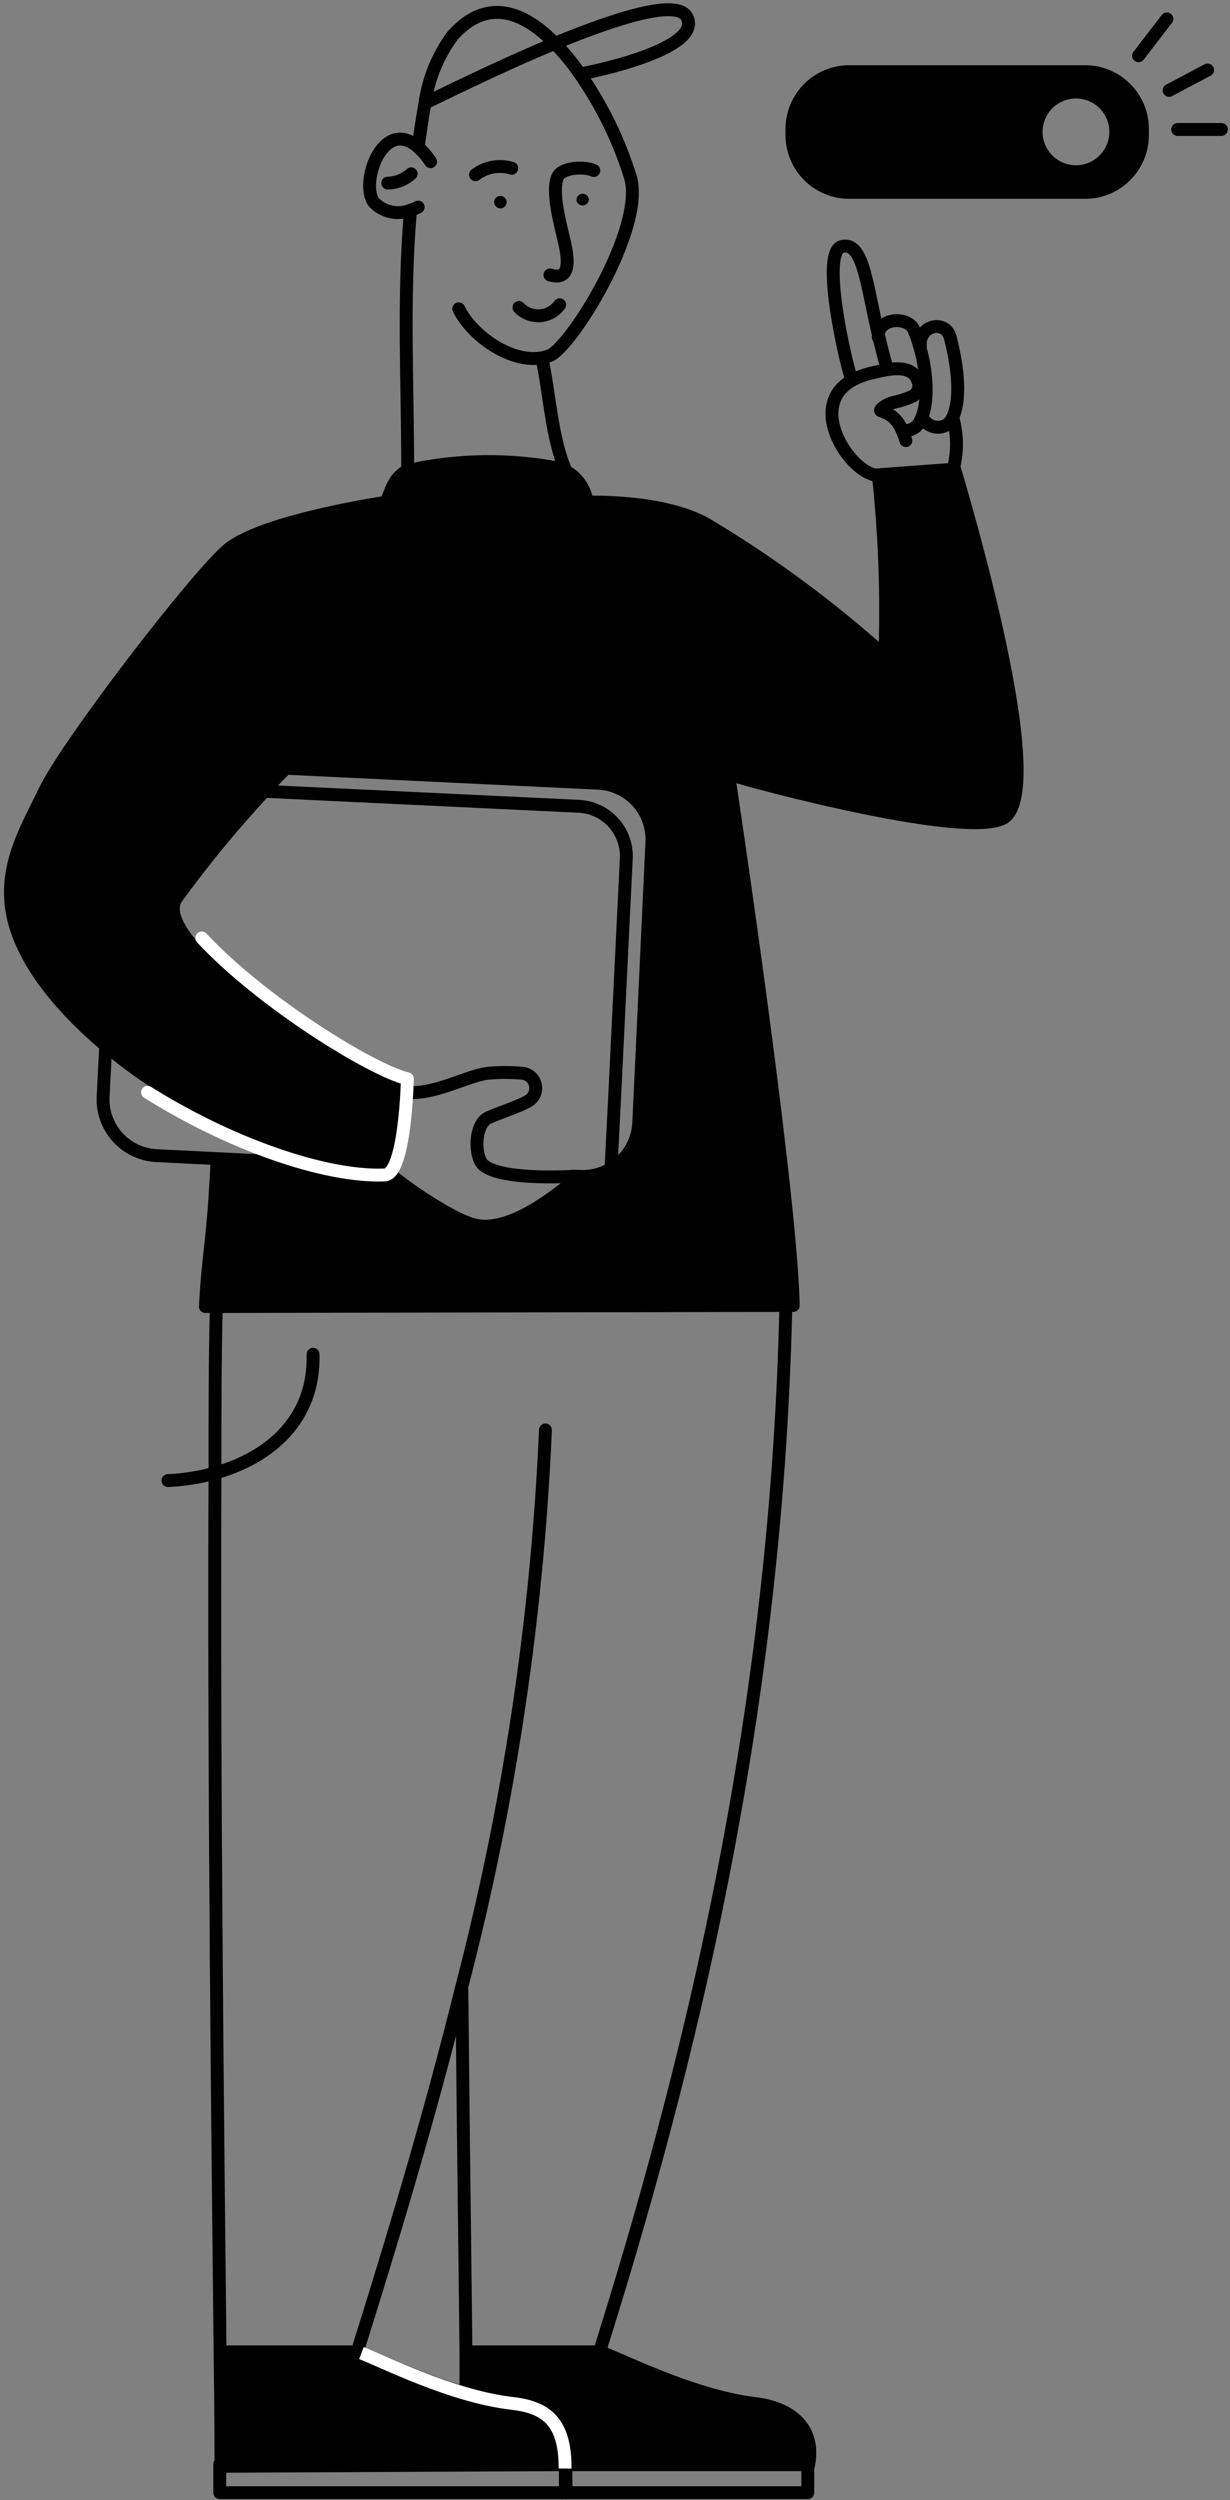 <svg width="253" height="514" viewBox="0 0 253 514" fill="none" xmlns="http://www.w3.org/2000/svg">
<rect x="0" y="0" width="253" height="514" fill="#808080" stroke="none"/>
<path d="M149.861 159.244C155.374 196.02 162.828 250.597 163.167 268.4H161.627L44.402 268.615H42.246C42.893 256.85 43.848 255.772 44.648 238.308L72.153 239.694C57.461 237.784 36.825 227.959 21.764 215.331C10.768 206.091 2.699 195.434 2.052 185.27C1.498 176.831 5.471 170.209 9.136 162.663C13.725 153.146 40.367 118.465 46.866 113.106C54.381 106.946 79.453 103.25 79.453 103.25C80.469 100.724 80.993 98.445 83.457 96.936C83.613 96.847 83.778 96.775 83.949 96.72C94.179 94.443 104.768 94.296 115.057 96.289C115.513 96.41 115.949 96.597 116.351 96.844C117.537 97.49 118.554 98.407 119.319 99.52C120.084 100.633 120.576 101.911 120.755 103.25C120.755 103.25 135.94 102.665 145.087 107.654C158.158 115.441 170.444 124.477 181.77 134.635C182.192 122.299 181.739 109.948 180.415 97.675L195.815 96.536H196.246C201.821 115.508 214.11 160.63 206.872 167.807C201.421 173.382 154.512 160.846 149.861 159.244ZM58.755 157.982C57.276 159.522 55.675 161.062 54.381 162.663C47.884 169.651 41.815 177.025 36.209 184.747C30.388 194.51 72.307 220.105 82.409 222.538C82.409 222.538 82.409 223.247 82.409 224.386C82.194 228.668 81.393 238.986 78.621 239.786C80.469 242.22 93.22 251.121 98.087 251.922C105.201 253.154 113.948 246.131 119.246 241.819C122.3 241.979 125.293 240.92 127.568 238.876C129.843 236.832 131.214 233.97 131.381 230.916L134.246 173.258C134.388 170.201 133.315 167.212 131.26 164.944C129.206 162.676 126.337 161.313 123.281 161.154L58.755 157.982Z" fill="black"/>
<path d="M155.22 494.225C161.688 494.964 167.787 498.568 166.277 506.791V506.73H116.474C117.86 498.629 111.792 495.057 105.355 494.41C102.109 493.993 98.905 493.303 95.776 492.346V491.946C95.776 491.391 95.776 488.496 95.776 483.722H123.25C125.745 484.123 141.791 492.623 155.22 494.225Z" fill="black"/>
<path d="M105.355 494.226C111.793 494.965 117.86 498.538 116.474 506.546V506.73H45.634C45.634 504.574 45.634 496.258 45.449 483.63H73.693C75.572 484.031 85.489 489.144 96.054 492.193C99.093 493.124 102.204 493.804 105.355 494.226Z" fill="black"/>
<path d="M223.196 14.73H174.686C171.557 14.73 168.557 15.973 166.344 18.186C164.132 20.398 162.889 23.398 162.889 26.527V27.759C162.889 30.887 164.132 33.888 166.344 36.1C168.557 38.312 171.557 39.555 174.686 39.555H223.196C224.745 39.555 226.279 39.25 227.71 38.657C229.141 38.065 230.442 37.196 231.537 36.1C232.633 35.005 233.501 33.704 234.094 32.273C234.687 30.842 234.992 29.308 234.992 27.759V26.527C234.992 24.978 234.687 23.444 234.094 22.013C233.501 20.581 232.633 19.281 231.537 18.186C230.442 17.09 229.141 16.221 227.71 15.628C226.279 15.036 224.745 14.73 223.196 14.73ZM221.317 35.305C219.697 35.305 218.113 34.824 216.765 33.924C215.418 33.024 214.368 31.744 213.748 30.247C213.128 28.75 212.965 27.103 213.282 25.514C213.598 23.924 214.378 22.465 215.524 21.319C216.67 20.173 218.129 19.393 219.719 19.077C221.308 18.761 222.955 18.923 224.452 19.543C225.949 20.163 227.229 21.213 228.129 22.56C229.029 23.908 229.51 25.492 229.51 27.112C229.502 29.282 228.636 31.362 227.101 32.896C225.567 34.431 223.487 35.297 221.317 35.305Z" fill="black" stroke="black" stroke-width="2.649" stroke-linecap="round" stroke-linejoin="round"/>
<path d="M121.125 41.034C121.105 41.346 120.972 41.64 120.752 41.862C120.532 42.084 120.239 42.218 119.927 42.241C119.616 42.263 119.306 42.172 119.056 41.984C118.807 41.797 118.633 41.525 118.569 41.219C118.543 40.88 118.651 40.546 118.87 40.286C119.089 40.027 119.401 39.864 119.739 39.833C119.909 39.82 120.08 39.841 120.241 39.895C120.403 39.949 120.553 40.034 120.682 40.145C120.81 40.257 120.916 40.393 120.992 40.545C121.068 40.698 121.113 40.864 121.125 41.034Z" fill="black"/>
<path d="M104.215 41.465C104.233 41.806 104.117 42.141 103.893 42.4C103.67 42.658 103.354 42.82 103.014 42.851C102.676 42.868 102.345 42.752 102.091 42.527C101.838 42.303 101.683 41.988 101.659 41.65C101.642 41.483 101.659 41.315 101.71 41.155C101.76 40.995 101.843 40.847 101.952 40.72C102.062 40.593 102.196 40.49 102.347 40.417C102.498 40.344 102.662 40.302 102.829 40.295C103.168 40.269 103.503 40.377 103.762 40.596C104.021 40.815 104.184 41.127 104.215 41.465Z" fill="black"/>
<path d="M73.046 144.276C68.007 148.549 63.235 153.126 58.754 157.982C57.276 159.522 55.674 161.062 54.381 162.663C47.883 169.651 41.815 177.025 36.209 184.747C30.387 194.51 72.306 220.105 82.409 222.538C82.409 222.538 82.409 223.247 82.409 224.386C82.193 228.668 81.392 238.986 78.62 239.786H78.281C76.285 239.83 74.288 239.728 72.306 239.478C57.615 237.569 36.979 227.744 21.918 215.116C10.922 205.876 2.852 195.219 2.206 185.055C1.651 176.616 5.624 169.994 9.29 162.448C13.879 152.93 40.521 118.25 47.02 112.89C54.381 106.946 79.452 103.25 79.452 103.25C80.468 100.724 80.992 98.445 83.456 96.936C83.612 96.847 83.777 96.775 83.949 96.72C94.179 94.443 104.768 94.296 115.057 96.289C115.513 96.41 115.948 96.597 116.35 96.844C117.536 97.49 118.553 98.407 119.318 99.52C120.084 100.633 120.576 101.911 120.755 103.25C120.755 103.25 135.939 102.665 145.087 107.654C158.158 115.441 170.443 124.477 181.77 134.635C183.618 136.237 185.435 137.715 187.221 139.502" stroke="black" stroke-width="2.649" stroke-linecap="round" stroke-linejoin="round"/>
<path d="M119.246 241.85C113.948 246.162 105.201 253.185 98.086 251.953C93.22 251.152 80.469 242.251 78.621 239.818C78.525 239.693 78.443 239.559 78.374 239.417" stroke="black" stroke-width="2.649" stroke-miterlimit="10"/>
<path d="M44.648 238.308C43.848 255.772 42.893 256.788 42.246 268.616H44.402L161.627 268.4H163.167C162.828 250.598 155.374 196.02 149.861 159.245C148.444 149.851 147.182 141.627 146.165 135.467" stroke="black" stroke-width="2.649" stroke-linecap="round" stroke-linejoin="round"/>
<path d="M149.584 159.152H149.861C154.512 160.753 201.42 173.289 206.995 167.745C214.233 160.569 201.944 115.385 196.369 96.474H196.061L180.661 97.614C181.985 109.886 182.438 122.237 182.016 134.573" stroke="black" stroke-width="2.649" stroke-miterlimit="10"/>
<path d="M118.476 241.851H118.137C112.501 242.128 102.429 242.159 99.411 239.51C97.563 237.878 97.47 231.071 100.55 229.747C102.676 228.823 106.957 227.375 108.466 226.482C109.061 226.191 109.546 225.716 109.85 225.128C110.154 224.54 110.26 223.87 110.153 223.216C110.046 222.563 109.731 221.962 109.255 221.501C108.779 221.041 108.168 220.746 107.511 220.661C105.124 220.446 102.722 220.446 100.335 220.661C95.715 221.215 88.446 225.743 82.348 224.387" stroke="black" stroke-width="2.649" stroke-miterlimit="10"/>
<path d="M86.044 30.039C86.413 27.452 86.814 24.403 87.399 21.323C88.094 16.233 90.064 11.402 93.128 7.278C100.181 -0.607 107.758 2.35 114.195 8.972C116.042 10.886 117.731 12.946 119.246 15.132C123.851 21.726 127.395 29.001 129.749 36.692C132.459 47.38 117.429 71.373 113.086 73.098C112.568 73.302 112.032 73.457 111.484 73.56C105.14 74.73 97.07 69.063 94.36 63.488" stroke="black" stroke-width="2.649" stroke-miterlimit="10" stroke-linecap="round"/>
<path d="M83.857 96.536C83.857 78.271 82.871 61.732 84.411 43.529" stroke="black" stroke-width="2.649" stroke-miterlimit="10"/>
<path d="M111.33 72.912C111.397 73.155 111.448 73.402 111.484 73.651C113.055 81.043 113.486 90.191 116.381 96.782" stroke="black" stroke-width="2.649" stroke-miterlimit="10"/>
<path d="M88.569 33.242C87.817 32.109 86.927 31.075 85.92 30.162C78.713 24.002 73.939 37.708 76.926 41.62C77.861 42.589 79.061 43.262 80.376 43.552C81.691 43.843 83.062 43.738 84.318 43.252C84.91 43.101 85.48 42.874 86.012 42.574" stroke="black" stroke-width="2.649" stroke-miterlimit="10" stroke-linecap="round"/>
<path d="M119.061 15.225C120.786 15.04 144.718 10.204 141.299 3.521C139.328 -0.329 126.669 3.736 114.01 8.972C101.998 13.962 89.986 19.999 87.214 21.292L86.783 21.508" stroke="black" stroke-width="2.649" stroke-miterlimit="10"/>
<path d="M105.263 34.596C104.004 34.212 102.672 34.131 101.377 34.361C100.081 34.592 98.858 35.126 97.809 35.921" stroke="black" stroke-width="2.649" stroke-miterlimit="10" stroke-linecap="round"/>
<path d="M84.565 35.737C83.25 36.938 81.541 37.618 79.76 37.647" stroke="black" stroke-width="2.649" stroke-miterlimit="10" stroke-linecap="round"/>
<path d="M122.141 35.059C120.139 34.135 115.519 34.412 114.688 36.414C113.363 39.494 115.335 46.331 116.197 50.181C116.751 52.799 117.675 57.912 113.117 56.526" stroke="black" stroke-width="2.649" stroke-miterlimit="10" stroke-linecap="round"/>
<path d="M106.741 63.21C107.289 63.797 107.962 64.255 108.709 64.551C109.456 64.847 110.26 64.973 111.061 64.92C111.863 64.867 112.643 64.636 113.345 64.244C114.047 63.853 114.652 63.31 115.119 62.656" stroke="black" stroke-width="2.649" stroke-miterlimit="10" stroke-linecap="round"/>
<path d="M95.006 408.91C95.314 441.774 95.715 470.11 95.838 483.539C95.838 488.313 95.838 491.208 95.838 491.762" stroke="black" stroke-width="2.649" stroke-miterlimit="10"/>
<path d="M64.391 278.44C64.761 291.746 55.552 299.723 44.125 302.896C40.999 303.757 37.785 304.264 34.546 304.405" stroke="black" stroke-width="2.649" stroke-miterlimit="10" stroke-linecap="round"/>
<path d="M116.289 506.73L45.449 507.069C45.449 507.069 45.449 506.823 45.449 506.576C45.449 504.42 45.449 496.104 45.264 483.476C44.864 445.161 43.94 367.237 44.217 302.834C44.217 290.822 44.217 279.272 44.494 268.554" stroke="black" stroke-width="2.649" stroke-linecap="round" stroke-linejoin="round"/>
<path d="M112.193 293.995C110.502 332.794 104.7 371.305 94.883 408.879C88.384 435.09 80.838 460.1 73.569 483.231V483.539C75.448 483.939 85.366 489.052 95.93 492.101C99.059 493.058 102.263 493.748 105.509 494.165C111.946 494.904 118.014 498.477 116.628 506.485C116.616 506.535 116.616 506.588 116.628 506.639" stroke="black" stroke-width="2.649" stroke-linecap="round" stroke-linejoin="round"/>
<path d="M161.627 268.985C159.717 353.963 141.114 426.989 123.311 483.538C125.806 484.062 141.791 492.563 155.282 494.164C161.75 494.903 167.848 498.507 166.339 506.731H115.981" stroke="black" stroke-width="2.649" stroke-linecap="round" stroke-linejoin="round"/>
<path d="M124.451 483.539H123.312H96.3" stroke="black" stroke-width="2.649" stroke-miterlimit="10"/>
<path d="M73.446 483.539H73.416H45.295" stroke="black" stroke-width="2.649" stroke-miterlimit="10"/>
<path d="M45.357 506.639H45.203V512.491H116.289V506.823V506.639H45.357Z" stroke="black" stroke-width="2.649" stroke-linecap="round" stroke-linejoin="round"/>
<path d="M116.412 506.823V512.491H166.154V506.823V506.639H116.473H116.412V506.823Z" stroke="black" stroke-width="2.649" stroke-linecap="round" stroke-linejoin="round"/>
<path d="M72.183 239.602L44.679 238.216L32.174 237.6C29.118 237.44 26.249 236.078 24.195 233.81C22.14 231.541 21.067 228.552 21.209 225.495L21.733 215.301" stroke="black" stroke-width="2.649" stroke-miterlimit="10"/>
<path d="M58.293 157.951H58.755L123.127 161.031C126.183 161.19 129.052 162.553 131.106 164.821C133.161 167.089 134.234 170.078 134.092 173.135L131.381 230.916C131.303 232.447 130.921 233.948 130.256 235.329C129.592 236.711 128.66 237.947 127.513 238.965C126.366 239.983 125.028 240.762 123.577 241.257C122.126 241.753 120.591 241.954 119.061 241.85V241.85H118.076H117.306" stroke="black" stroke-width="2.649" stroke-miterlimit="10"/>
<path d="M54.381 162.694L119.061 165.774C121.777 165.902 124.331 167.102 126.161 169.112C127.992 171.122 128.95 173.776 128.825 176.492L126.33 227.497L125.714 239.478" stroke="black" stroke-width="2.649" stroke-miterlimit="10"/>
<path d="M180.168 97.675C174.778 97.028 165.754 83.476 175.333 78.148C176.568 77.497 177.883 77.01 179.244 76.7C180.138 76.516 181.277 76.207 182.324 76.023C184.881 75.591 187.714 75.653 188.669 78.025C188.994 78.602 189.08 79.284 188.907 79.923C188.734 80.563 188.317 81.109 187.745 81.444C186.484 82.021 185.161 82.455 183.803 82.737C182.14 83.107 180.723 84.37 181.216 84.462C182.2 84.741 183.104 85.249 183.853 85.945C184.603 86.641 185.177 87.505 185.528 88.466C185.859 89.148 186.128 89.859 186.328 90.591" stroke="black" stroke-width="2.649" stroke-miterlimit="10" stroke-linecap="round"/>
<path d="M175.086 77.748C173.792 73.959 168.741 51.753 173.176 50.675C177.612 49.597 178.228 58.59 180.753 69.155C181.246 71.218 181.77 73.374 182.416 75.53" stroke="black" stroke-width="2.649" stroke-miterlimit="10" stroke-linecap="round"/>
<path d="M180.661 69.37C180.322 65.305 186.821 64.873 187.991 67.861C188.464 68.95 188.855 70.072 189.162 71.218C190.825 76.855 191.01 83.168 189.347 86.372C189.099 87.027 188.649 87.586 188.062 87.968C187.475 88.35 186.781 88.536 186.082 88.497" stroke="black" stroke-width="2.649" stroke-miterlimit="10" stroke-linecap="round"/>
<path d="M189.315 71.127C188.915 66.845 194.49 65.583 195.475 69.433C197.631 77.872 197.262 83.477 195.814 86.095C195.581 86.53 195.267 86.917 194.89 87.235C194.13 87.757 193.194 87.956 192.288 87.788C191.381 87.621 190.578 87.101 190.055 86.342" stroke="black" stroke-width="2.649" stroke-miterlimit="10" stroke-linecap="round"/>
<path d="M196.061 96.506C196.969 93.116 196.969 89.547 196.061 86.157" stroke="black" stroke-width="2.649" stroke-miterlimit="10" stroke-linecap="round"/>
<path d="M41.507 192.847C53.827 206.091 76.434 220.013 83.795 221.799C83.795 221.799 83.394 241.388 79.113 241.573C66.793 242.066 47.143 235.136 30.357 224.571" stroke="white" stroke-width="2.649" stroke-linecap="round" stroke-linejoin="round"/>
<path d="M74.339 483.784C78.651 485.416 92.819 492.654 105.139 494.102C111.607 494.841 116.32 497.182 116.227 507.531" stroke="white" stroke-width="2.649" stroke-linejoin="round"/>
<path d="M234.191 11.467L240.012 3.89" stroke="black" stroke-width="2.649" stroke-linecap="round" stroke-linejoin="round"/>
<path d="M240.474 18.581L248.39 14.392" stroke="black" stroke-width="2.649" stroke-linecap="round" stroke-linejoin="round"/>
<path d="M242.23 26.62H251.224" stroke="black" stroke-width="2.649" stroke-linecap="round" stroke-linejoin="round"/>
</svg>
